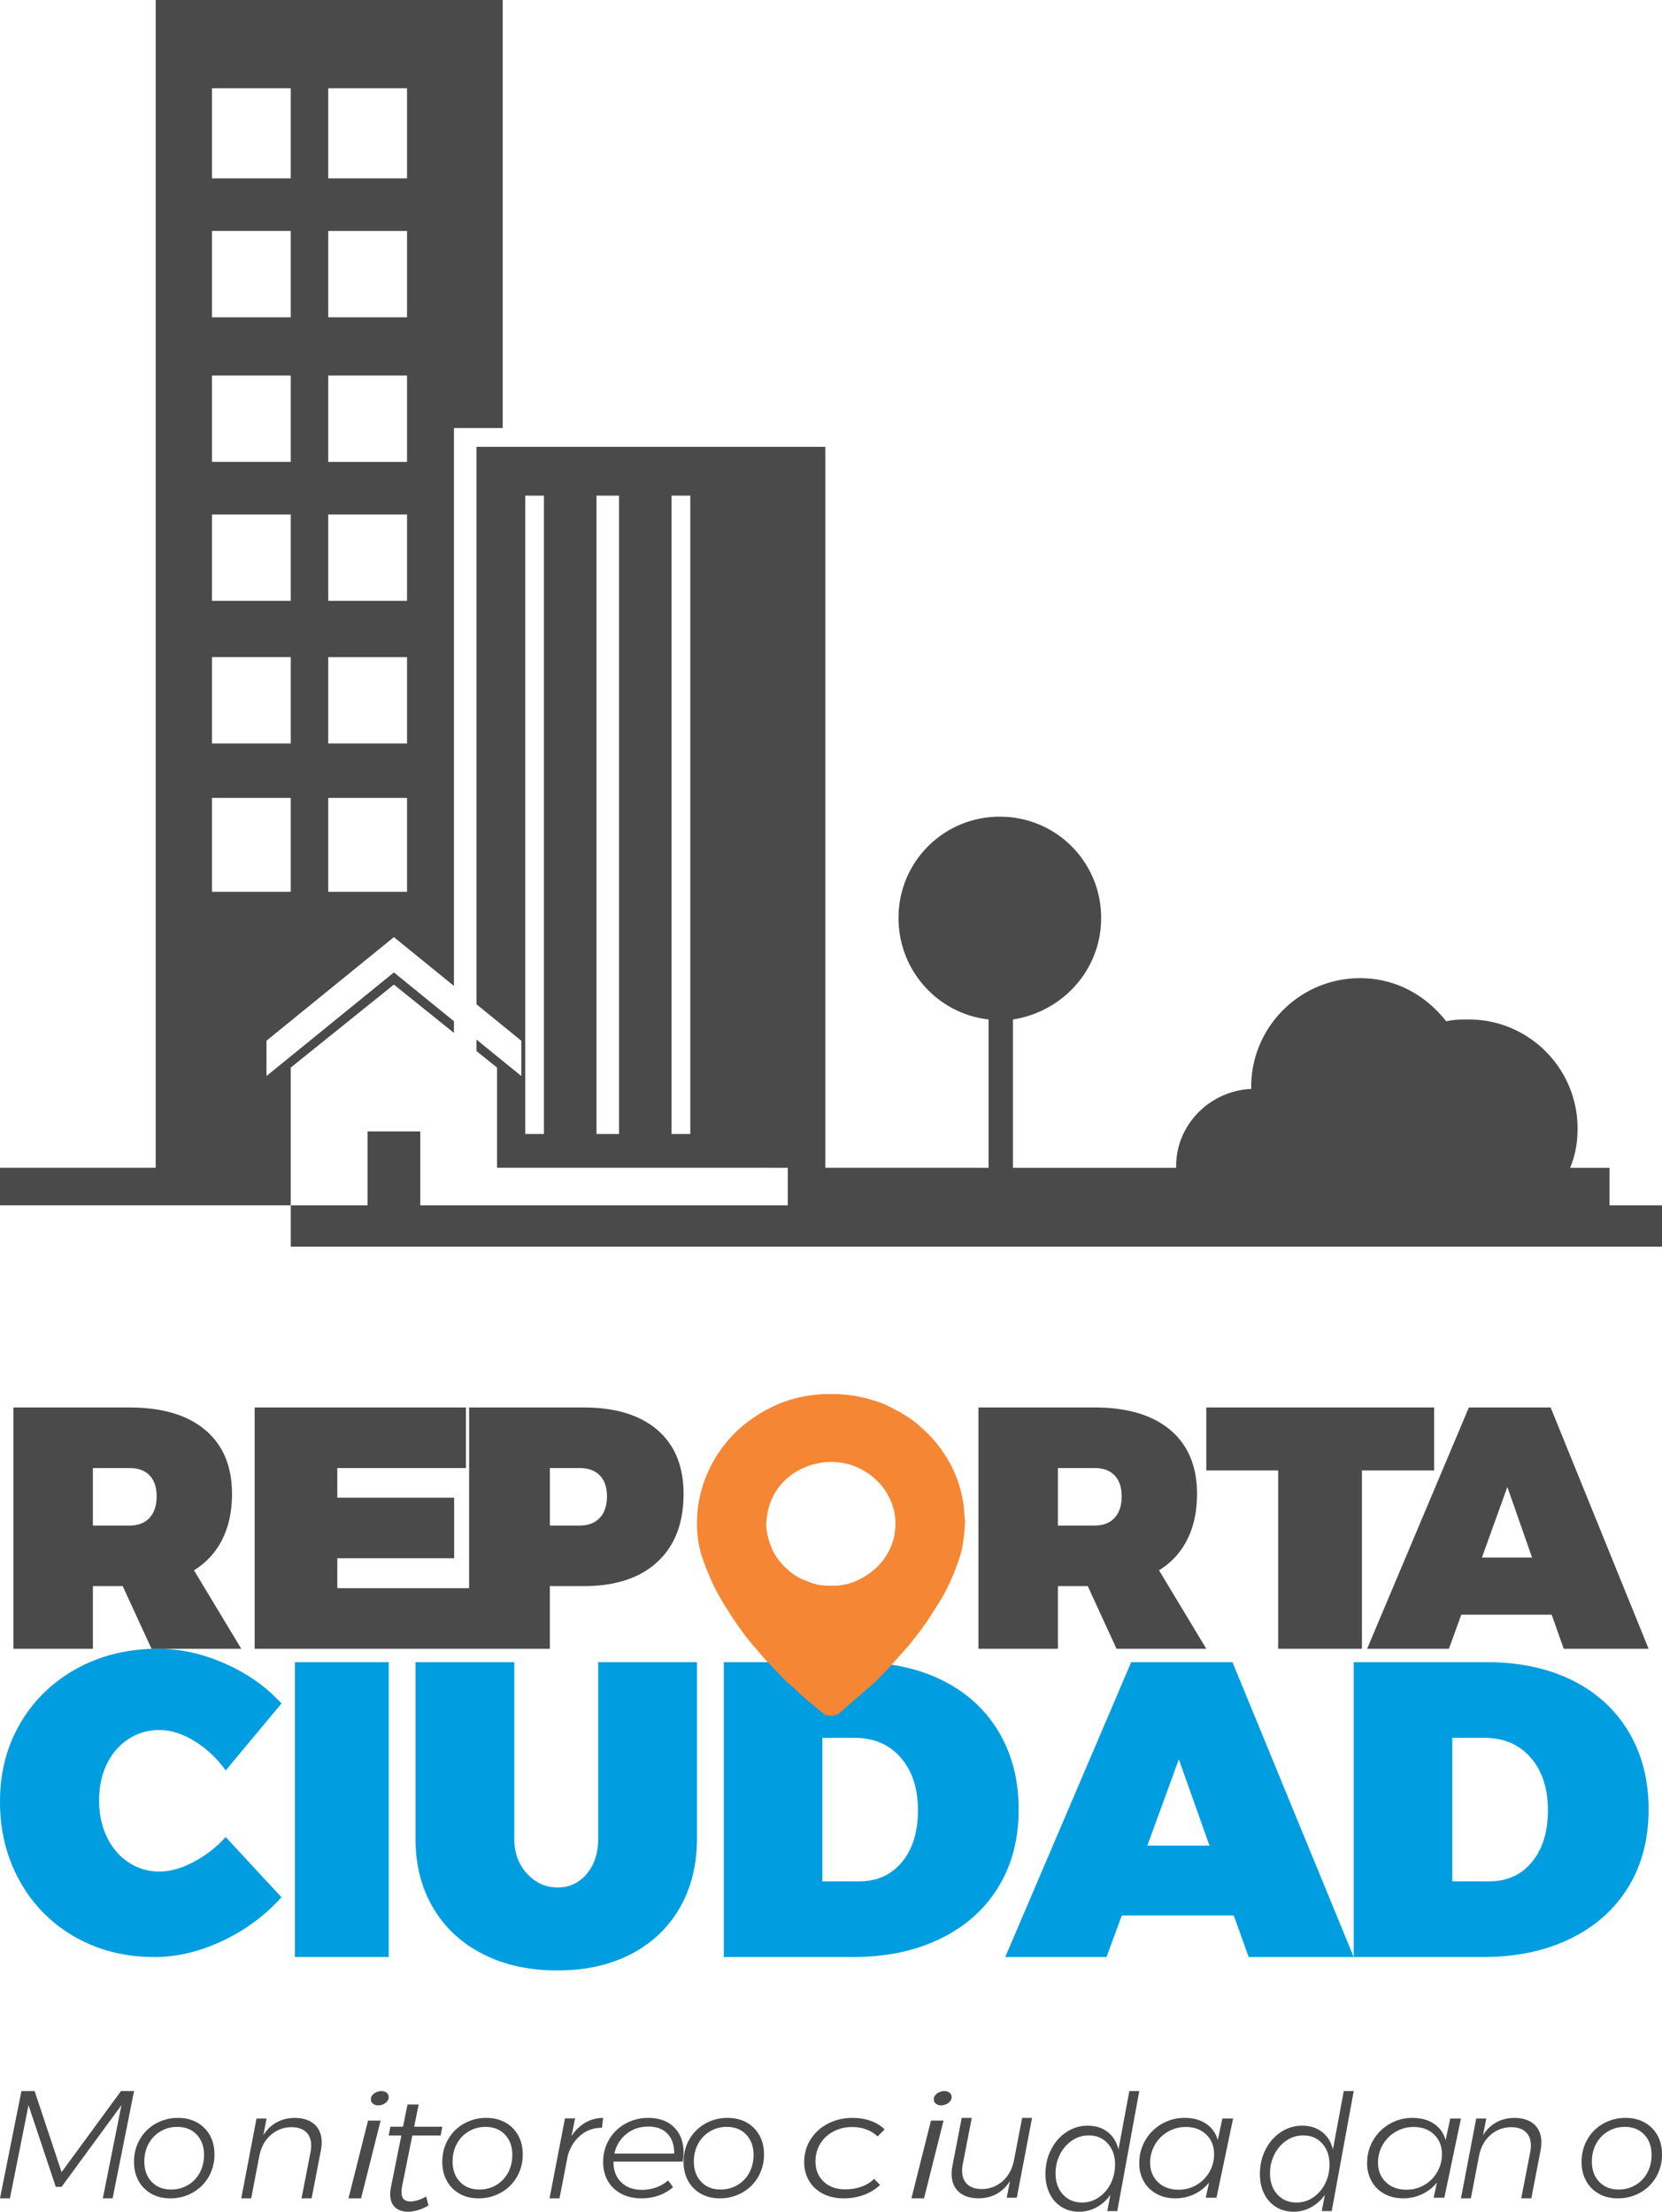 <svg xmlns="http://www.w3.org/2000/svg" width="124" height="165" viewBox="0 0 124 165">
    <g fill="none" fill-rule="evenodd">
        <path fill="#4A4A4A" d="M6.93 113.808h2.736c.648 0 1.146-.193 1.495-.578.35-.385.525-.92.525-1.605 0-.668-.176-1.185-.525-1.553-.349-.368-.847-.553-1.495-.553H6.93v4.289zM11.303 123l-2.147-4.673H6.93V123H1v-18h8.666c2.437 0 4.32.562 5.65 1.682 1.329 1.122 1.993 2.71 1.993 4.763 0 1.302-.242 2.436-.728 3.403a5.594 5.594 0 0 1-2.109 2.298L18 123h-6.698zM19 105h15.761v4.52h-9.595v2.208h8.718v4.52h-8.718v2.233H35V123H19zM44.753 113.23c.355-.385.532-.92.532-1.605 0-.668-.177-1.185-.532-1.553-.355-.368-.861-.553-1.52-.553h-2.207v4.289h2.208c.658 0 1.164-.193 1.52-.578m4.298-6.548c1.299 1.122 1.948 2.71 1.948 4.763 0 2.174-.65 3.865-1.948 5.072-1.299 1.207-3.135 1.81-5.507 1.81h-2.52V123H35v-18h8.545c2.372 0 4.208.562 5.507 1.682M78.93 113.808h2.736c.648 0 1.146-.193 1.495-.578.35-.385.525-.92.525-1.605 0-.668-.176-1.185-.525-1.553-.349-.368-.847-.553-1.495-.553H78.93v4.289zM83.303 123l-2.147-4.673H78.93V123H73v-18h8.666c2.437 0 4.32.562 5.65 1.682 1.329 1.122 1.993 2.71 1.993 4.763 0 1.302-.242 2.436-.728 3.403a5.594 5.594 0 0 1-2.109 2.298L90 123h-6.698zM90 105h17v4.7h-5.388V123h-6.25v-13.3H90zM110.564 116.196h3.743l-1.845-5.264-1.898 5.264zm6.103 6.804l-.898-2.542h-6.744l-.922 2.542H102l7.59-18h6.102L123 123h-6.333z"/>
        <path fill="#009EE0" d="M14.523 129.897c-.901-.555-1.776-.833-2.625-.833-.85 0-1.621.225-2.314.675-.695.451-1.233 1.074-1.616 1.87s-.574 1.697-.574 2.703c0 1.005.19 1.91.574 2.717.383.807.921 1.44 1.616 1.901a4.09 4.09 0 0 0 2.314.691c.787 0 1.63-.235 2.531-.707a8.666 8.666 0 0 0 2.408-1.869L21 141.538a13.686 13.686 0 0 1-4.396 3.252c-1.708.806-3.401 1.21-5.08 1.21-2.194 0-4.167-.498-5.917-1.493a10.706 10.706 0 0 1-4.116-4.147C.497 138.59 0 136.605 0 134.406c0-2.179.507-4.132 1.522-5.86 1.015-1.728 2.418-3.084 4.21-4.07 1.79-.983 3.815-1.476 6.073-1.476 1.656 0 3.324.372 5.001 1.115 1.678.745 3.076 1.734 4.194 2.97l-4.163 4.995a7.953 7.953 0 0 0-2.314-2.183M22 146h7v-22h-7zM39.324 139.782c.635.684 1.398 1.027 2.287 1.027.868 0 1.589-.337 2.16-1.011.573-.674.859-1.556.859-2.646V124H52v13.152c0 1.968-.429 3.694-1.286 5.18-.859 1.487-2.071 2.636-3.638 3.449-1.568.812-3.4 1.219-5.496 1.219-2.097 0-3.946-.407-5.544-1.22-1.6-.812-2.839-1.96-3.718-3.448-.879-1.486-1.318-3.212-1.318-5.18V124h7.37v13.152c0 1.07.318 1.946.954 2.63M67.298 138.907c.792-.962 1.189-2.249 1.189-3.86 0-1.632-.428-2.94-1.284-3.923-.856-.984-2.003-1.475-3.44-1.475h-2.408v10.702h2.758c1.33 0 2.393-.481 3.185-1.444m2.996-13.558c1.817.9 3.222 2.182 4.216 3.845.993 1.663 1.49 3.593 1.49 5.79 0 2.218-.507 4.154-1.522 5.807-1.014 1.653-2.456 2.934-4.327 3.844-1.87.91-4.042 1.365-6.514 1.365H54v-22h9.922c2.43 0 4.554.45 6.372 1.349M85.603 137.684h4.635l-2.286-6.434-2.349 6.434zM93.16 146l-1.111-3.107h-8.35L82.555 146H75l9.397-22h7.556L101 146h-7.841zM114.298 138.907c.792-.962 1.189-2.249 1.189-3.86 0-1.632-.428-2.94-1.284-3.923-.856-.984-2.003-1.475-3.44-1.475h-2.408v10.702h2.758c1.33 0 2.393-.481 3.185-1.444m2.996-13.558c1.817.9 3.222 2.182 4.216 3.845.993 1.663 1.49 3.593 1.49 5.79 0 2.218-.507 4.154-1.522 5.807-1.014 1.653-2.456 2.934-4.327 3.844-1.87.91-4.042 1.365-6.514 1.365H101v-22h9.922c2.43 0 4.554.45 6.372 1.349"/>
        <path fill="#F58634" d="M62.242 118.297c-1.125 0-1.31-.049-2.313-.449a3.62 3.62 0 0 1-.739-.415 5.308 5.308 0 0 1-1.178-1.164c-.49-.654-.863-1.818-.844-2.612.004-.16.038-.303.055-.513.035-.435.207-.953.37-1.33 1.181-2.706 5.214-3.866 7.807-1.38.628.601 1.036 1.319 1.272 2.152.174.614.172 1.386.037 2.035a4.348 4.348 0 0 1-.691 1.586c-.774 1.143-2.287 2.09-3.776 2.09M61.582 104h.807c.849.03 1.69.158 2.482.38.358.101.7.213 1.044.356.744.312 1.966.992 2.558 1.526.674.606.792.688 1.363 1.362.343.405.845 1.158 1.088 1.626.31.599.56 1.212.751 1.95.17.658.239 1.072.273 1.753.011.222.057.328.052.61-.011.571-.16 1.821-.313 2.327-.387 1.28-.945 2.594-1.669 3.74-.191.303-.348.54-.536.843-.484.778-1.124 1.597-1.7 2.304l-1.282 1.44c-.141.161-.187.222-.344.373l-.657.68c-.117.121-.22.21-.342.328l-2.538 2.202a.971.971 0 0 1-.492.2h-.255a.972.972 0 0 1-.519-.223c-.75-.647-1.28-1.033-2.049-1.781-.227-.222-.464-.37-.805-.726l-1.121-1.172c-.297-.28-.813-.93-1.075-1.218-.997-1.094-2.665-3.62-3.272-5.059-.597-1.415-1.031-2.429-1.031-4.212 0-3.08 1.594-6.065 4.194-7.828.252-.17.465-.31.735-.466.27-.155.495-.264.793-.409 1.15-.557 2.497-.857 3.86-.906"/>
        <path fill="#4A4A4A" d="M9.025 156H10l-1.598 8h-.729l1.387-6.948-4.465 6.09H4.16l-2.033-6.09L.74 164H0l1.598-8h.987l2.01 6.046zM11.974 159.004a2.372 2.372 0 0 0-.886.924c-.214.394-.32.836-.32 1.327 0 .62.181 1.123.546 1.508.365.386.848.58 1.45.58.458 0 .875-.11 1.251-.33.376-.22.671-.525.886-.919.213-.393.321-.839.321-1.338 0-.62-.183-1.123-.547-1.509-.365-.385-.848-.577-1.45-.577-.458 0-.875.111-1.251.334m2.735-.658c.41.231.727.55.953.959.225.408.338.877.338 1.405a3.3 3.3 0 0 1-.434 1.69c-.29.5-.686.89-1.19 1.174a3.364 3.364 0 0 1-1.68.426c-.534 0-1.004-.115-1.41-.346a2.44 2.44 0 0 1-.948-.959c-.225-.408-.338-.876-.338-1.406 0-.627.145-1.191.434-1.69.29-.498.684-.89 1.184-1.173a3.335 3.335 0 0 1 1.675-.426c.534 0 1.006.115 1.416.346M23.464 158.483c.357.322.536.77.536 1.346 0 .198-.022.406-.066.626L23.249 164h-.752l.674-3.466a2.53 2.53 0 0 0 .045-.477c0-.432-.128-.767-.382-1.006s-.617-.358-1.088-.358a2.31 2.31 0 0 0-1.547.586c-.435.382-.718.903-.851 1.562L18.74 164H18l1.138-5.955h.752l-.244 1.25c.258-.416.584-.734.978-.954.394-.22.842-.333 1.343-.341.64 0 1.14.161 1.497.483M28.853 156.127c.098.085.147.19.147.316 0 .17-.079.315-.238.437a.898.898 0 0 1-.561.182.576.576 0 0 1-.379-.128.393.393 0 0 1-.154-.314c0-.17.08-.316.239-.438a.898.898 0 0 1 .56-.182c.16 0 .288.042.386.127zm-.456 2.075L26.94 164H26l1.458-5.798h.94zM30.006 163.071c-.033.157-.05.309-.05.457 0 .248.056.427.168.539.112.11.284.166.516.166.373-.016.758-.14 1.155-.37l.174.667c-.497.297-.998.453-1.503.47-.422 0-.754-.112-.994-.334-.24-.223-.36-.548-.36-.976 0-.15.02-.335.062-.558l.77-3.82H29l.125-.655h.943l.336-1.657h.832l-.335 1.657H33l-.124.655h-2.112l-.758 3.759zM34.974 159.004a2.372 2.372 0 0 0-.886.924c-.214.394-.32.836-.32 1.327 0 .62.181 1.123.546 1.508.365.386.848.58 1.45.58.458 0 .875-.11 1.251-.33.376-.22.671-.525.886-.919.213-.393.321-.839.321-1.338 0-.62-.183-1.123-.547-1.509-.365-.385-.848-.577-1.45-.577-.458 0-.875.111-1.251.334m2.735-.658c.41.231.727.55.953.959.225.408.338.877.338 1.405a3.3 3.3 0 0 1-.434 1.69c-.29.5-.686.89-1.19 1.174a3.364 3.364 0 0 1-1.68.426c-.534 0-1.004-.115-1.41-.346a2.44 2.44 0 0 1-.948-.959c-.225-.408-.338-.876-.338-1.406 0-.627.145-1.191.434-1.69.29-.498.684-.89 1.184-1.173a3.335 3.335 0 0 1 1.675-.426c.534 0 1.006.115 1.416.346M43.66 158.359A2.707 2.707 0 0 1 45 158l-.089.74a2.37 2.37 0 0 0-1.59.553c-.454.375-.774.882-.958 1.52l-.62 3.187H41l1.152-5.966h.754l-.266 1.332a3 3 0 0 1 1.02-1.007M46.734 159.2c-.463.37-.761.857-.894 1.46h4.46c.007-.626-.158-1.118-.496-1.477-.339-.358-.816-.537-1.43-.537-.63 0-1.177.184-1.64.554zm-.963 2.061v.034c0 .626.192 1.128.578 1.505.385.377.9.566 1.546.566.373 0 .728-.06 1.062-.181.335-.121.63-.295.888-.521l.373.498c-.304.272-.658.48-1.062.623a3.847 3.847 0 0 1-1.296.215c-.568 0-1.068-.113-1.5-.34a2.454 2.454 0 0 1-1.004-.95c-.237-.408-.356-.88-.356-1.415 0-.62.148-1.18.444-1.681a3.168 3.168 0 0 1 1.22-1.184 3.47 3.47 0 0 1 1.71-.43c.81 0 1.45.234 1.92.702.47.468.706 1.094.706 1.88 0 .188-.02.414-.059.679h-5.17zM52.974 159.004a2.372 2.372 0 0 0-.886.924c-.214.394-.32.836-.32 1.327 0 .62.181 1.123.546 1.508.365.386.848.58 1.45.58.458 0 .875-.11 1.251-.33.376-.22.671-.525.886-.919.213-.393.321-.839.321-1.338 0-.62-.183-1.123-.547-1.509-.365-.385-.848-.577-1.45-.577-.458 0-.875.111-1.251.334m2.735-.658c.41.231.727.55.953.959.225.408.338.877.338 1.405a3.3 3.3 0 0 1-.434 1.69c-.29.5-.686.89-1.19 1.174a3.364 3.364 0 0 1-1.68.426c-.534 0-1.004-.115-1.41-.346a2.44 2.44 0 0 1-.948-.959c-.225-.408-.338-.876-.338-1.406 0-.627.145-1.191.434-1.69.29-.498.684-.89 1.184-1.173a3.335 3.335 0 0 1 1.675-.426c.534 0 1.006.115 1.416.346M61.409 163.66a2.528 2.528 0 0 1-1.038-.953 2.661 2.661 0 0 1-.371-1.406c0-.628.16-1.194.478-1.696a3.298 3.298 0 0 1 1.302-1.18 3.934 3.934 0 0 1 1.83-.425c.503 0 .96.075 1.371.227.41.15.75.363 1.019.635l-.528.522c-.495-.47-1.128-.703-1.9-.703-.503 0-.964.109-1.383.328-.42.22-.749.524-.988.914-.239.389-.358.83-.358 1.32 0 .62.203 1.123.61 1.509.406.386.941.579 1.603.579.436 0 .84-.066 1.208-.199.37-.132.688-.326.956-.584l.44.454a3.522 3.522 0 0 1-1.195.737 4.27 4.27 0 0 1-1.521.261c-.58 0-1.09-.114-1.535-.34M70.853 156.127c.098.085.147.19.147.316 0 .17-.079.315-.238.437a.898.898 0 0 1-.561.182.576.576 0 0 1-.379-.128.393.393 0 0 1-.154-.314c0-.17.08-.316.239-.438a.898.898 0 0 1 .56-.182c.16 0 .288.042.386.127zm-.456 2.075L68.94 164H68l1.458-5.798h.94zM71.536 163.517c-.358-.322-.536-.771-.536-1.347 0-.204.022-.412.066-.625l.686-3.545h.75l-.673 3.466c-.03.152-.045.31-.045.477 0 .432.128.767.382 1.006.254.238.616.357 1.088.357a2.31 2.31 0 0 0 1.547-.585c.435-.382.718-.903.851-1.562L76.26 158H77l-1.138 5.954h-.752l.244-1.25a2.68 2.68 0 0 1-.978.955c-.394.22-.842.333-1.343.341-.64 0-1.14-.161-1.497-.483M81.972 163.932a2.64 2.64 0 0 0 .893-1.03c.218-.436.327-.91.327-1.425 0-.643-.182-1.166-.544-1.568-.362-.403-.836-.603-1.42-.603-.45 0-.865.127-1.242.38a2.688 2.688 0 0 0-.899 1.031 3.083 3.083 0 0 0-.333 1.424c0 .643.183 1.166.55 1.568.365.403.844.603 1.436.603.444 0 .855-.126 1.232-.38m-2.769.712a2.389 2.389 0 0 1-.887-.995c-.21-.426-.316-.913-.316-1.46 0-.668.14-1.277.422-1.828.28-.55.661-.985 1.143-1.303a2.831 2.831 0 0 1 1.597-.476c.584 0 1.078.156 1.48.47.404.314.672.748.805 1.303l.81-4.355H85l-1.642 8.952h-.743l.233-1.219a2.988 2.988 0 0 1-1.032.935 2.7 2.7 0 0 1-1.309.332c-.488 0-.922-.119-1.304-.356M89.27 163.002c.404-.237.724-.558.959-.964.234-.407.352-.85.352-1.332 0-.6-.196-1.09-.584-1.465-.39-.377-.9-.564-1.527-.564-.485 0-.93.118-1.336.355a2.658 2.658 0 0 0-1.323 2.295c0 .602.197 1.09.59 1.466.393.377.908.564 1.545.564.477 0 .918-.118 1.323-.355m-2.976.665a2.373 2.373 0 0 1-.953-.93 2.709 2.709 0 0 1-.34-1.365c0-.624.15-1.193.453-1.709.302-.514.711-.92 1.229-1.218a3.379 3.379 0 0 1 1.717-.445c.628 0 1.158.146 1.591.44.434.293.722.699.865 1.218l.346-1.613H92l-1.24 5.91h-.8l.251-1.14a3.1 3.1 0 0 1-1.109.875c-.437.207-.906.31-1.407.31-.525 0-.992-.11-1.402-.333M97.972 163.932a2.64 2.64 0 0 0 .893-1.03c.218-.436.327-.91.327-1.425 0-.643-.182-1.166-.544-1.568-.362-.403-.836-.603-1.42-.603-.45 0-.865.127-1.242.38a2.688 2.688 0 0 0-.899 1.031 3.083 3.083 0 0 0-.333 1.424c0 .643.183 1.166.55 1.568.365.403.844.603 1.436.603.444 0 .855-.126 1.232-.38m-2.769.712a2.389 2.389 0 0 1-.887-.995c-.21-.426-.316-.913-.316-1.46 0-.668.14-1.277.422-1.828.28-.55.661-.985 1.143-1.303a2.831 2.831 0 0 1 1.597-.476c.584 0 1.078.156 1.48.47.404.314.672.748.805 1.303l.81-4.355H101l-1.642 8.952h-.743l.233-1.219a2.988 2.988 0 0 1-1.032.935 2.7 2.7 0 0 1-1.309.332c-.488 0-.922-.119-1.304-.356M106.27 163.002c.404-.237.724-.558.959-.964.234-.407.352-.85.352-1.332 0-.6-.196-1.09-.584-1.465-.39-.377-.9-.564-1.527-.564-.485 0-.93.118-1.336.355a2.658 2.658 0 0 0-1.323 2.295c0 .602.197 1.09.59 1.466.393.377.908.564 1.545.564.477 0 .918-.118 1.323-.355m-2.976.665a2.373 2.373 0 0 1-.953-.93 2.709 2.709 0 0 1-.34-1.365c0-.624.15-1.193.453-1.709.302-.514.711-.92 1.229-1.218a3.379 3.379 0 0 1 1.717-.445c.628 0 1.158.146 1.591.44.434.293.722.699.865 1.218l.346-1.613H109l-1.24 5.91h-.8l.251-1.14a3.1 3.1 0 0 1-1.109.875c-.437.207-.906.31-1.407.31-.525 0-.992-.11-1.402-.333M114.464 158.483c.357.322.536.77.536 1.346 0 .198-.022.406-.066.626l-.685 3.545h-.752l.674-3.466a2.53 2.53 0 0 0 .045-.477c0-.432-.128-.767-.382-1.006s-.617-.358-1.088-.358a2.31 2.31 0 0 0-1.547.586c-.435.382-.718.903-.851 1.562L109.74 164H109l1.138-5.955h.752l-.244 1.25c.258-.416.584-.734.978-.954.394-.22.842-.333 1.343-.341.64 0 1.14.161 1.497.483M119.974 159.004a2.372 2.372 0 0 0-.886.924c-.214.394-.32.836-.32 1.327 0 .62.181 1.123.546 1.508.365.386.848.58 1.45.58.458 0 .875-.11 1.251-.33.376-.22.671-.525.886-.919.213-.393.321-.839.321-1.338 0-.62-.183-1.123-.547-1.509-.365-.385-.848-.577-1.45-.577-.458 0-.875.111-1.251.334m2.735-.658c.41.231.727.55.953.959.225.408.338.877.338 1.405a3.3 3.3 0 0 1-.434 1.69c-.29.5-.686.89-1.19 1.174a3.364 3.364 0 0 1-1.68.426c-.534 0-1.004-.115-1.41-.346a2.44 2.44 0 0 1-.948-.959c-.225-.408-.338-.876-.338-1.406 0-.627.145-1.191.434-1.69.29-.498.684-.89 1.184-1.173a3.335 3.335 0 0 1 1.675-.426c.534 0 1.006.115 1.416.346M15.813 66.53h5.88v-7.004h-5.88v7.003zm21.271 23.39h21.694v-2.801H37.084v2.8zM15.813 55.466h5.88v-6.444h-5.88v6.444zm0-10.645h5.88v-6.442h-5.88v6.442zm0-10.364h5.88v-6.444h-5.88v6.444zm0-10.785h5.88v-6.443h-5.88v6.443zm0-10.366h5.88V6.585h-5.88v6.721zM24.49 66.53h5.878v-7.003H24.49v7.003zm0-11.063h5.878v-6.444H24.49v6.444zm0-10.645h5.878v-6.442H24.49v6.442zm0-10.364h5.878v-6.444H24.49v6.444zm0-10.785h5.878v-6.443H24.49v6.443zm0-10.366h5.878V6.585H24.49v6.721zm14.697 71.291h1.396V36.976h-1.396v47.621zm5.317 0h1.682V36.976h-1.682v47.621zm5.598 0h1.4V36.976h-1.4v47.621zm69.979 5.323v-2.801h-2.938c.417-.98.557-1.963.557-2.943 0-4.48-3.64-8.122-8.116-8.122-.559 0-1.119 0-1.68.14-1.54-1.96-3.779-3.222-6.438-3.222-4.48 0-8.117 3.643-8.117 8.124v.14c-3.079.138-5.597 2.66-5.597 5.743v.14H75.575V76.054c3.638-.56 6.579-3.642 6.579-7.563a7.53 7.53 0 0 0-7.558-7.564 7.529 7.529 0 0 0-7.558 7.564c0 3.92 2.941 7.141 6.719 7.563v11.065H61.579V33.334h-26.03V74.92l3.346 2.72v2.634l-3.346-2.721v.855l1.535 1.235V89.92h-5.727v-5.513h-3.936v5.513h-5.727V93H124v-3.08h-3.918zM33.868 77.055v-.87l-4.479-3.641-9.507 7.729v-2.634l9.507-7.728 4.48 3.641v-41.62h3.639V0H11.616v87.119H0v2.8h21.694V79.643l7.695-6.19 4.48 3.603z"/>
    </g>
</svg>
